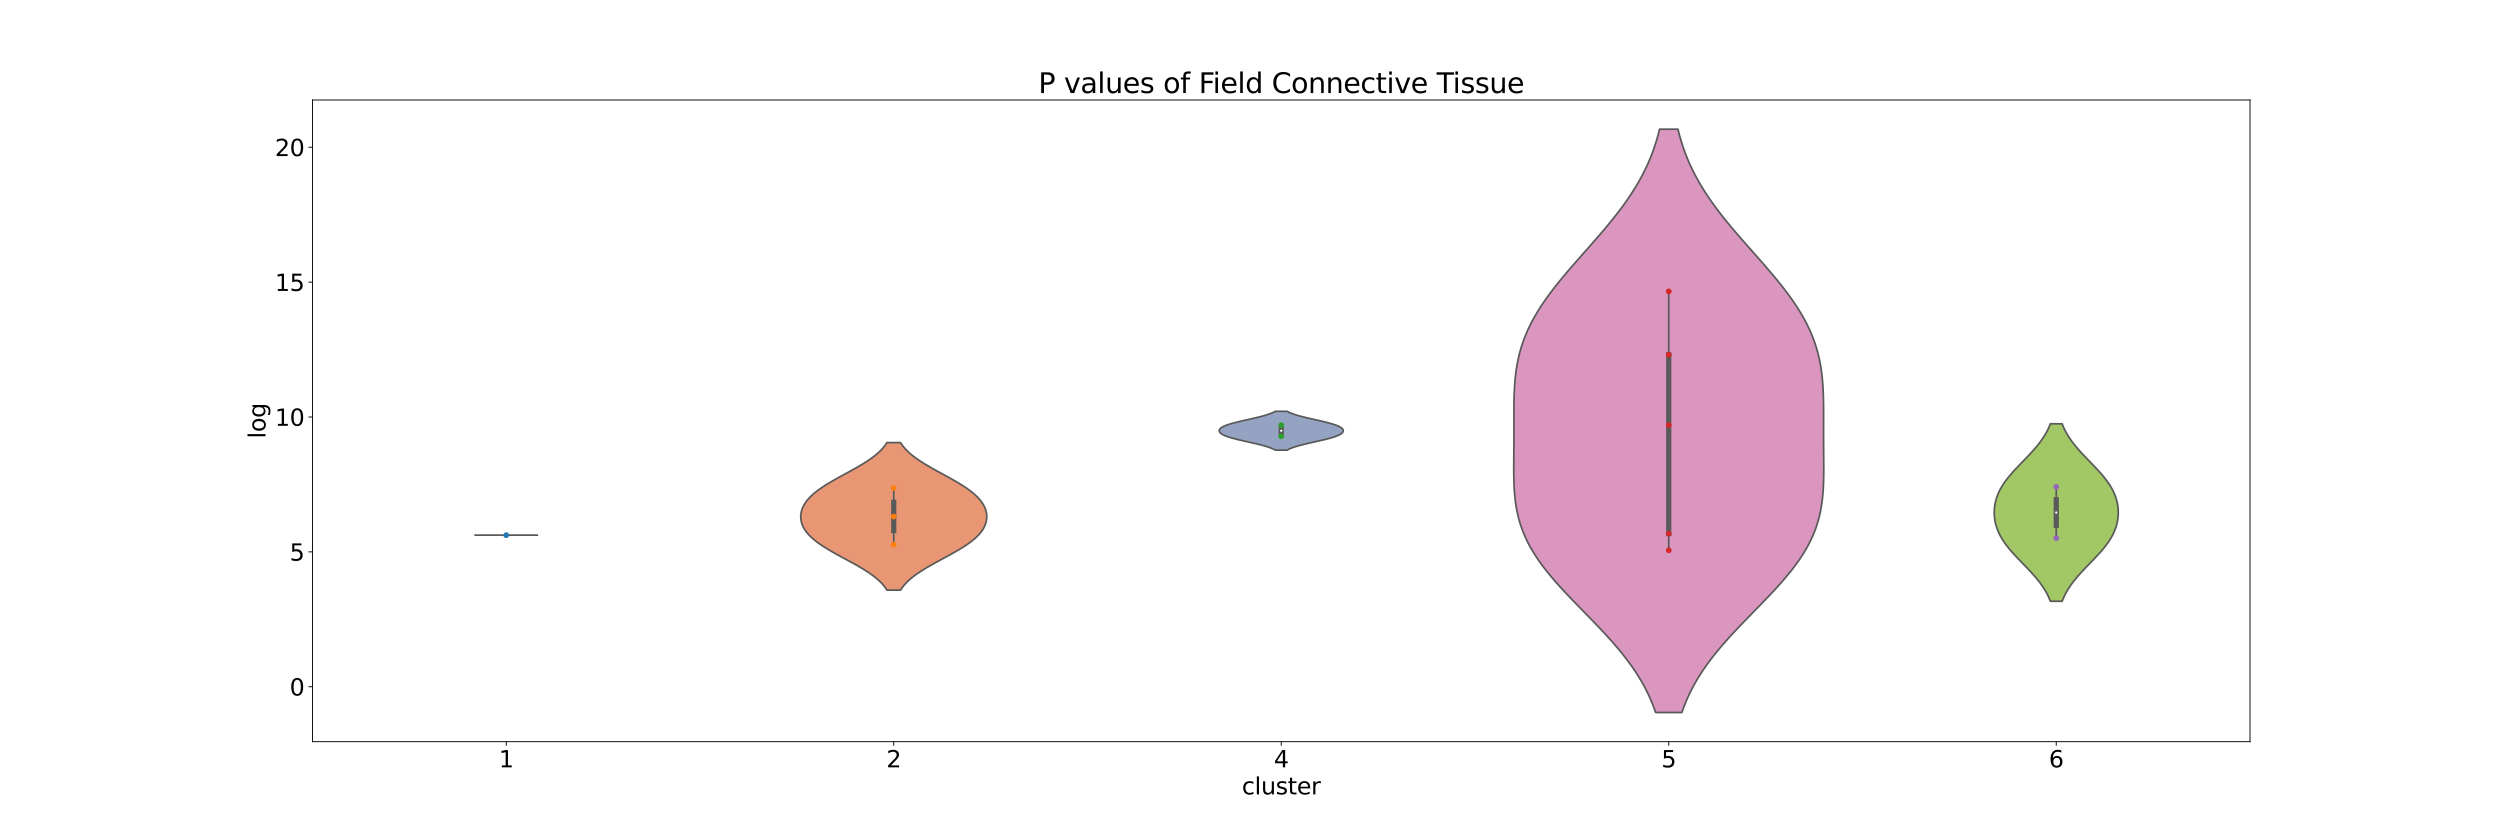 <?xml version="1.0" encoding="utf-8" standalone="no"?>
<!DOCTYPE svg PUBLIC "-//W3C//DTD SVG 1.1//EN"
        "http://www.w3.org/Graphics/SVG/1.1/DTD/svg11.dtd">
<svg xmlns:xlink="http://www.w3.org/1999/xlink" width="2160pt" height="720pt" viewBox="0 0 2160 720"
     xmlns="http://www.w3.org/2000/svg" version="1.1">
    <defs>
        <style type="text/css">*{stroke-linejoin: round; stroke-linecap: butt}</style>
    </defs>
    <g id="figure_1">
        <g id="patch_1">
            <path d="M 0 720
L 2160 720 
L 2160 0 
L 0 0 
z
" style="fill: #ffffff"/>
        </g>
        <g id="axes_1">
            <g id="patch_2">
                <path d="M 270 640.8
L 1944 640.8 
L 1944 86.4 
L 270 86.4 
z
" style="fill: #ffffff"/>
            </g>
            <g id="PolyCollection_1">
                <defs>
                    <path id="mb86fb6a9bb" d="M 778.086 -210.149
L 766.314 -210.149 
L 765.482 -211.436 
L 764.563 -212.723 
L 763.554 -214.011 
L 762.449 -215.298 
L 761.248 -216.585 
L 759.946 -217.873 
L 758.544 -219.16 
L 757.039 -220.447 
L 755.434 -221.735 
L 753.729 -223.022 
L 751.927 -224.309 
L 750.033 -225.597 
L 748.051 -226.884 
L 745.988 -228.171 
L 743.85 -229.459 
L 741.647 -230.746 
L 739.387 -232.033 
L 737.081 -233.32 
L 734.74 -234.608 
L 732.375 -235.895 
L 729.998 -237.182 
L 727.621 -238.47 
L 725.256 -239.757 
L 722.914 -241.044 
L 720.609 -242.332 
L 718.35 -243.619 
L 716.148 -244.906 
L 714.013 -246.194 
L 711.953 -247.481 
L 709.977 -248.768 
L 708.091 -250.056 
L 706.302 -251.343 
L 704.613 -252.63 
L 703.029 -253.917 
L 701.551 -255.205 
L 700.182 -256.492 
L 698.922 -257.779 
L 697.771 -259.067 
L 696.729 -260.354 
L 695.794 -261.641 
L 694.963 -262.929 
L 694.236 -264.216 
L 693.61 -265.503 
L 693.082 -266.791 
L 692.65 -268.078 
L 692.313 -269.365 
L 692.068 -270.653 
L 691.913 -271.94 
L 691.848 -273.227 
L 691.872 -274.514 
L 691.984 -275.802 
L 692.184 -277.089 
L 692.474 -278.376 
L 692.854 -279.664 
L 693.326 -280.951 
L 693.891 -282.238 
L 694.55 -283.526 
L 695.308 -284.813 
L 696.164 -286.1 
L 697.121 -287.388 
L 698.181 -288.675 
L 699.345 -289.962 
L 700.614 -291.25 
L 701.988 -292.537 
L 703.466 -293.824 
L 705.048 -295.112 
L 706.731 -296.399 
L 708.511 -297.686 
L 710.384 -298.973 
L 712.346 -300.261 
L 714.389 -301.548 
L 716.506 -302.835 
L 718.689 -304.123 
L 720.928 -305.41 
L 723.213 -306.697 
L 725.533 -307.985 
L 727.877 -309.272 
L 730.233 -310.559 
L 732.59 -311.847 
L 734.936 -313.134 
L 737.258 -314.421 
L 739.546 -315.709 
L 741.789 -316.996 
L 743.977 -318.283 
L 746.1 -319.57 
L 748.15 -320.858 
L 750.119 -322.145 
L 752.003 -323.432 
L 753.794 -324.72 
L 755.49 -326.007 
L 757.088 -327.294 
L 758.585 -328.582 
L 759.981 -329.869 
L 761.278 -331.156 
L 762.475 -332.444 
L 763.575 -333.731 
L 764.581 -335.018 
L 765.497 -336.306 
L 766.326 -337.593 
L 778.074 -337.593 
L 778.074 -337.593 
L 778.903 -336.306 
L 779.819 -335.018 
L 780.825 -333.731 
L 781.925 -332.444 
L 783.122 -331.156 
L 784.419 -329.869 
L 785.815 -328.582 
L 787.312 -327.294 
L 788.91 -326.007 
L 790.606 -324.72 
L 792.397 -323.432 
L 794.281 -322.145 
L 796.25 -320.858 
L 798.3 -319.57 
L 800.423 -318.283 
L 802.611 -316.996 
L 804.854 -315.709 
L 807.142 -314.421 
L 809.464 -313.134 
L 811.81 -311.847 
L 814.167 -310.559 
L 816.523 -309.272 
L 818.867 -307.985 
L 821.187 -306.697 
L 823.472 -305.41 
L 825.711 -304.123 
L 827.894 -302.835 
L 830.011 -301.548 
L 832.054 -300.261 
L 834.016 -298.973 
L 835.889 -297.686 
L 837.669 -296.399 
L 839.352 -295.112 
L 840.934 -293.824 
L 842.412 -292.537 
L 843.786 -291.25 
L 845.055 -289.962 
L 846.219 -288.675 
L 847.279 -287.388 
L 848.236 -286.1 
L 849.092 -284.813 
L 849.85 -283.526 
L 850.509 -282.238 
L 851.074 -280.951 
L 851.546 -279.664 
L 851.926 -278.376 
L 852.216 -277.089 
L 852.416 -275.802 
L 852.528 -274.514 
L 852.552 -273.227 
L 852.487 -271.94 
L 852.332 -270.653 
L 852.087 -269.365 
L 851.75 -268.078 
L 851.318 -266.791 
L 850.79 -265.503 
L 850.164 -264.216 
L 849.437 -262.929 
L 848.606 -261.641 
L 847.671 -260.354 
L 846.629 -259.067 
L 845.478 -257.779 
L 844.218 -256.492 
L 842.849 -255.205 
L 841.371 -253.917 
L 839.787 -252.63 
L 838.098 -251.343 
L 836.309 -250.056 
L 834.423 -248.768 
L 832.447 -247.481 
L 830.387 -246.194 
L 828.252 -244.906 
L 826.05 -243.619 
L 823.791 -242.332 
L 821.486 -241.044 
L 819.144 -239.757 
L 816.779 -238.47 
L 814.402 -237.182 
L 812.025 -235.895 
L 809.66 -234.608 
L 807.319 -233.32 
L 805.013 -232.033 
L 802.753 -230.746 
L 800.55 -229.459 
L 798.412 -228.171 
L 796.349 -226.884 
L 794.367 -225.597 
L 792.473 -224.309 
L 790.671 -223.022 
L 788.966 -221.735 
L 787.361 -220.447 
L 785.856 -219.16 
L 784.454 -217.873 
L 783.152 -216.585 
L 781.951 -215.298 
L 780.846 -214.011 
L 779.837 -212.723 
L 778.918 -211.436 
L 778.086 -210.149 
z
" style="stroke: #595959; stroke-width: 1.5"/>
                </defs>
                <g clip-path="url(#p89da72ef8c)">
                    <use xlink:href="#mb86fb6a9bb" x="0" y="720"
                         style="fill: #e99675; stroke: #595959; stroke-width: 1.5"/>
                </g>
            </g>
            <g id="PolyCollection_2">
                <defs>
                    <path id="m3805b67f52" d="M 1112.094 -331.107
L 1101.906 -331.107 
L 1101.296 -331.445 
L 1100.634 -331.783 
L 1099.917 -332.121 
L 1099.143 -332.459 
L 1098.312 -332.798 
L 1097.423 -333.136 
L 1096.475 -333.474 
L 1095.469 -333.812 
L 1094.406 -334.15 
L 1093.285 -334.489 
L 1092.11 -334.827 
L 1090.883 -335.165 
L 1089.607 -335.503 
L 1088.285 -335.841 
L 1086.921 -336.18 
L 1085.52 -336.518 
L 1084.088 -336.856 
L 1082.629 -337.194 
L 1081.15 -337.532 
L 1079.658 -337.871 
L 1078.158 -338.209 
L 1076.658 -338.547 
L 1075.164 -338.885 
L 1073.684 -339.223 
L 1072.223 -339.562 
L 1070.789 -339.9 
L 1069.388 -340.238 
L 1068.026 -340.576 
L 1066.708 -340.914 
L 1065.44 -341.253 
L 1064.225 -341.591 
L 1063.068 -341.929 
L 1061.973 -342.267 
L 1060.941 -342.605 
L 1059.974 -342.944 
L 1059.076 -343.282 
L 1058.245 -343.62 
L 1057.483 -343.958 
L 1056.789 -344.297 
L 1056.164 -344.635 
L 1055.606 -344.973 
L 1055.114 -345.311 
L 1054.688 -345.649 
L 1054.325 -345.988 
L 1054.025 -346.326 
L 1053.787 -346.664 
L 1053.609 -347.002 
L 1053.491 -347.34 
L 1053.432 -347.679 
L 1053.432 -348.017 
L 1053.491 -348.355 
L 1053.609 -348.693 
L 1053.787 -349.031 
L 1054.025 -349.37 
L 1054.325 -349.708 
L 1054.688 -350.046 
L 1055.114 -350.384 
L 1055.606 -350.722 
L 1056.164 -351.061 
L 1056.789 -351.399 
L 1057.483 -351.737 
L 1058.245 -352.075 
L 1059.076 -352.413 
L 1059.974 -352.752 
L 1060.941 -353.09 
L 1061.973 -353.428 
L 1063.068 -353.766 
L 1064.225 -354.104 
L 1065.44 -354.443 
L 1066.708 -354.781 
L 1068.026 -355.119 
L 1069.388 -355.457 
L 1070.789 -355.796 
L 1072.223 -356.134 
L 1073.684 -356.472 
L 1075.164 -356.81 
L 1076.658 -357.148 
L 1078.158 -357.487 
L 1079.658 -357.825 
L 1081.15 -358.163 
L 1082.629 -358.501 
L 1084.088 -358.839 
L 1085.52 -359.178 
L 1086.921 -359.516 
L 1088.285 -359.854 
L 1089.607 -360.192 
L 1090.883 -360.53 
L 1092.11 -360.869 
L 1093.285 -361.207 
L 1094.406 -361.545 
L 1095.469 -361.883 
L 1096.475 -362.221 
L 1097.423 -362.56 
L 1098.312 -362.898 
L 1099.143 -363.236 
L 1099.917 -363.574 
L 1100.634 -363.912 
L 1101.296 -364.251 
L 1101.906 -364.589 
L 1112.094 -364.589 
L 1112.094 -364.589 
L 1112.704 -364.251 
L 1113.366 -363.912 
L 1114.083 -363.574 
L 1114.857 -363.236 
L 1115.688 -362.898 
L 1116.577 -362.56 
L 1117.525 -362.221 
L 1118.531 -361.883 
L 1119.594 -361.545 
L 1120.715 -361.207 
L 1121.89 -360.869 
L 1123.117 -360.53 
L 1124.393 -360.192 
L 1125.715 -359.854 
L 1127.079 -359.516 
L 1128.48 -359.178 
L 1129.912 -358.839 
L 1131.371 -358.501 
L 1132.85 -358.163 
L 1134.342 -357.825 
L 1135.842 -357.487 
L 1137.342 -357.148 
L 1138.836 -356.81 
L 1140.316 -356.472 
L 1141.777 -356.134 
L 1143.211 -355.796 
L 1144.612 -355.457 
L 1145.974 -355.119 
L 1147.292 -354.781 
L 1148.56 -354.443 
L 1149.775 -354.104 
L 1150.932 -353.766 
L 1152.027 -353.428 
L 1153.059 -353.09 
L 1154.026 -352.752 
L 1154.924 -352.413 
L 1155.755 -352.075 
L 1156.517 -351.737 
L 1157.211 -351.399 
L 1157.836 -351.061 
L 1158.394 -350.722 
L 1158.886 -350.384 
L 1159.312 -350.046 
L 1159.675 -349.708 
L 1159.975 -349.37 
L 1160.213 -349.031 
L 1160.391 -348.693 
L 1160.509 -348.355 
L 1160.568 -348.017 
L 1160.568 -347.679 
L 1160.509 -347.34 
L 1160.391 -347.002 
L 1160.213 -346.664 
L 1159.975 -346.326 
L 1159.675 -345.988 
L 1159.312 -345.649 
L 1158.886 -345.311 
L 1158.394 -344.973 
L 1157.836 -344.635 
L 1157.211 -344.297 
L 1156.517 -343.958 
L 1155.755 -343.62 
L 1154.924 -343.282 
L 1154.026 -342.944 
L 1153.059 -342.605 
L 1152.027 -342.267 
L 1150.932 -341.929 
L 1149.775 -341.591 
L 1148.56 -341.253 
L 1147.292 -340.914 
L 1145.974 -340.576 
L 1144.612 -340.238 
L 1143.211 -339.9 
L 1141.777 -339.562 
L 1140.316 -339.223 
L 1138.836 -338.885 
L 1137.342 -338.547 
L 1135.842 -338.209 
L 1134.342 -337.871 
L 1132.85 -337.532 
L 1131.371 -337.194 
L 1129.912 -336.856 
L 1128.48 -336.518 
L 1127.079 -336.18 
L 1125.715 -335.841 
L 1124.393 -335.503 
L 1123.117 -335.165 
L 1121.89 -334.827 
L 1120.715 -334.489 
L 1119.594 -334.15 
L 1118.531 -333.812 
L 1117.525 -333.474 
L 1116.577 -333.136 
L 1115.688 -332.798 
L 1114.857 -332.459 
L 1114.083 -332.121 
L 1113.366 -331.783 
L 1112.704 -331.445 
L 1112.094 -331.107 
z
" style="stroke: #595959; stroke-width: 1.5"/>
                </defs>
                <g clip-path="url(#p89da72ef8c)">
                    <use xlink:href="#m3805b67f52" x="0" y="720"
                         style="fill: #95a3c3; stroke: #595959; stroke-width: 1.5"/>
                </g>
            </g>
            <g id="PolyCollection_3">
                <defs>
                    <path id="m83525ec59b" d="M 1453.137 -104.4
L 1430.463 -104.4 
L 1428.634 -109.491 
L 1426.588 -114.582 
L 1424.314 -119.673 
L 1421.802 -124.764 
L 1419.044 -129.855 
L 1416.037 -134.945 
L 1412.778 -140.036 
L 1409.271 -145.127 
L 1405.52 -150.218 
L 1401.538 -155.309 
L 1397.337 -160.4 
L 1392.938 -165.491 
L 1388.364 -170.582 
L 1383.641 -175.673 
L 1378.802 -180.764 
L 1373.881 -185.855 
L 1368.915 -190.945 
L 1363.943 -196.036 
L 1359.007 -201.127 
L 1354.147 -206.218 
L 1349.404 -211.309 
L 1344.818 -216.4 
L 1340.424 -221.491 
L 1336.258 -226.582 
L 1332.347 -231.673 
L 1328.716 -236.764 
L 1325.386 -241.855 
L 1322.368 -246.945 
L 1319.672 -252.036 
L 1317.297 -257.127 
L 1315.24 -262.218 
L 1313.49 -267.309 
L 1312.031 -272.4 
L 1310.844 -277.491 
L 1309.905 -282.582 
L 1309.186 -287.673 
L 1308.659 -292.764 
L 1308.295 -297.855 
L 1308.063 -302.945 
L 1307.934 -308.036 
L 1307.881 -313.127 
L 1307.88 -318.218 
L 1307.909 -323.309 
L 1307.95 -328.4 
L 1307.99 -333.491 
L 1308.021 -338.582 
L 1308.036 -343.673 
L 1308.037 -348.764 
L 1308.029 -353.855 
L 1308.019 -358.945 
L 1308.02 -364.036 
L 1308.048 -369.127 
L 1308.121 -374.218 
L 1308.26 -379.309 
L 1308.486 -384.4 
L 1308.822 -389.491 
L 1309.291 -394.582 
L 1309.916 -399.673 
L 1310.718 -404.764 
L 1311.718 -409.855 
L 1312.933 -414.945 
L 1314.379 -420.036 
L 1316.068 -425.127 
L 1318.01 -430.218 
L 1320.21 -435.309 
L 1322.671 -440.4 
L 1325.39 -445.491 
L 1328.363 -450.582 
L 1331.58 -455.673 
L 1335.028 -460.764 
L 1338.691 -465.855 
L 1342.549 -470.945 
L 1346.581 -476.036 
L 1350.761 -481.127 
L 1355.063 -486.218 
L 1359.459 -491.309 
L 1363.92 -496.4 
L 1368.416 -501.491 
L 1372.917 -506.582 
L 1377.394 -511.673 
L 1381.819 -516.764 
L 1386.165 -521.855 
L 1390.408 -526.945 
L 1394.525 -532.036 
L 1398.495 -537.127 
L 1402.3 -542.218 
L 1405.927 -547.309 
L 1409.363 -552.4 
L 1412.599 -557.491 
L 1415.629 -562.582 
L 1418.45 -567.673 
L 1421.062 -572.764 
L 1423.466 -577.855 
L 1425.666 -582.945 
L 1427.668 -588.036 
L 1429.479 -593.127 
L 1431.109 -598.218 
L 1432.567 -603.309 
L 1433.864 -608.4 
L 1449.736 -608.4 
L 1449.736 -608.4 
L 1451.033 -603.309 
L 1452.491 -598.218 
L 1454.121 -593.127 
L 1455.932 -588.036 
L 1457.934 -582.945 
L 1460.134 -577.855 
L 1462.538 -572.764 
L 1465.15 -567.673 
L 1467.971 -562.582 
L 1471.001 -557.491 
L 1474.237 -552.4 
L 1477.673 -547.309 
L 1481.3 -542.218 
L 1485.105 -537.127 
L 1489.075 -532.036 
L 1493.192 -526.945 
L 1497.435 -521.855 
L 1501.781 -516.764 
L 1506.206 -511.673 
L 1510.683 -506.582 
L 1515.184 -501.491 
L 1519.68 -496.4 
L 1524.141 -491.309 
L 1528.537 -486.218 
L 1532.839 -481.127 
L 1537.019 -476.036 
L 1541.051 -470.945 
L 1544.909 -465.855 
L 1548.572 -460.764 
L 1552.02 -455.673 
L 1555.237 -450.582 
L 1558.21 -445.491 
L 1560.929 -440.4 
L 1563.39 -435.309 
L 1565.59 -430.218 
L 1567.532 -425.127 
L 1569.221 -420.036 
L 1570.667 -414.945 
L 1571.882 -409.855 
L 1572.882 -404.764 
L 1573.684 -399.673 
L 1574.309 -394.582 
L 1574.778 -389.491 
L 1575.114 -384.4 
L 1575.34 -379.309 
L 1575.479 -374.218 
L 1575.552 -369.127 
L 1575.58 -364.036 
L 1575.581 -358.945 
L 1575.571 -353.855 
L 1575.563 -348.764 
L 1575.564 -343.673 
L 1575.579 -338.582 
L 1575.61 -333.491 
L 1575.65 -328.4 
L 1575.691 -323.309 
L 1575.72 -318.218 
L 1575.719 -313.127 
L 1575.666 -308.036 
L 1575.537 -302.945 
L 1575.305 -297.855 
L 1574.941 -292.764 
L 1574.414 -287.673 
L 1573.695 -282.582 
L 1572.756 -277.491 
L 1571.569 -272.4 
L 1570.11 -267.309 
L 1568.36 -262.218 
L 1566.303 -257.127 
L 1563.928 -252.036 
L 1561.232 -246.945 
L 1558.214 -241.855 
L 1554.884 -236.764 
L 1551.253 -231.673 
L 1547.342 -226.582 
L 1543.176 -221.491 
L 1538.782 -216.4 
L 1534.196 -211.309 
L 1529.453 -206.218 
L 1524.593 -201.127 
L 1519.657 -196.036 
L 1514.685 -190.945 
L 1509.719 -185.855 
L 1504.798 -180.764 
L 1499.959 -175.673 
L 1495.236 -170.582 
L 1490.662 -165.491 
L 1486.263 -160.4 
L 1482.062 -155.309 
L 1478.08 -150.218 
L 1474.329 -145.127 
L 1470.822 -140.036 
L 1467.563 -134.945 
L 1464.556 -129.855 
L 1461.798 -124.764 
L 1459.286 -119.673 
L 1457.012 -114.582 
L 1454.966 -109.491 
L 1453.137 -104.4 
z
" style="stroke: #595959; stroke-width: 1.5"/>
                </defs>
                <g clip-path="url(#p89da72ef8c)">
                    <use xlink:href="#m83525ec59b" x="0" y="720"
                         style="fill: #db96c0; stroke: #595959; stroke-width: 1.5"/>
                </g>
            </g>
            <g id="PolyCollection_4">
                <defs>
                    <path id="m2b217a7dad" d="M 1781.694 -200.51
L 1771.506 -200.51 
L 1770.896 -202.059 
L 1770.234 -203.608 
L 1769.517 -205.156 
L 1768.743 -206.705 
L 1767.912 -208.254 
L 1767.023 -209.803 
L 1766.075 -211.351 
L 1765.069 -212.9 
L 1764.006 -214.449 
L 1762.885 -215.998 
L 1761.71 -217.547 
L 1760.483 -219.095 
L 1759.207 -220.644 
L 1757.885 -222.193 
L 1756.521 -223.742 
L 1755.12 -225.29 
L 1753.688 -226.839 
L 1752.229 -228.388 
L 1750.75 -229.937 
L 1749.258 -231.485 
L 1747.758 -233.034 
L 1746.258 -234.583 
L 1744.764 -236.132 
L 1743.284 -237.68 
L 1741.823 -239.229 
L 1740.389 -240.778 
L 1738.988 -242.327 
L 1737.626 -243.875 
L 1736.308 -245.424 
L 1735.04 -246.973 
L 1733.825 -248.522 
L 1732.668 -250.07 
L 1731.573 -251.619 
L 1730.541 -253.168 
L 1729.574 -254.717 
L 1728.676 -256.265 
L 1727.845 -257.814 
L 1727.083 -259.363 
L 1726.389 -260.912 
L 1725.764 -262.46 
L 1725.206 -264.009 
L 1724.714 -265.558 
L 1724.288 -267.107 
L 1723.925 -268.655 
L 1723.625 -270.204 
L 1723.387 -271.753 
L 1723.209 -273.302 
L 1723.091 -274.85 
L 1723.032 -276.399 
L 1723.032 -277.948 
L 1723.091 -279.497 
L 1723.209 -281.045 
L 1723.387 -282.594 
L 1723.625 -284.143 
L 1723.925 -285.692 
L 1724.288 -287.24 
L 1724.714 -288.789 
L 1725.206 -290.338 
L 1725.764 -291.887 
L 1726.389 -293.435 
L 1727.083 -294.984 
L 1727.845 -296.533 
L 1728.676 -298.082 
L 1729.574 -299.63 
L 1730.541 -301.179 
L 1731.573 -302.728 
L 1732.668 -304.277 
L 1733.825 -305.825 
L 1735.04 -307.374 
L 1736.308 -308.923 
L 1737.626 -310.472 
L 1738.988 -312.02 
L 1740.389 -313.569 
L 1741.823 -315.118 
L 1743.284 -316.667 
L 1744.764 -318.215 
L 1746.258 -319.764 
L 1747.758 -321.313 
L 1749.258 -322.862 
L 1750.75 -324.41 
L 1752.229 -325.959 
L 1753.688 -327.508 
L 1755.12 -329.057 
L 1756.521 -330.605 
L 1757.885 -332.154 
L 1759.207 -333.703 
L 1760.483 -335.252 
L 1761.71 -336.8 
L 1762.885 -338.349 
L 1764.006 -339.898 
L 1765.069 -341.447 
L 1766.075 -342.995 
L 1767.023 -344.544 
L 1767.912 -346.093 
L 1768.743 -347.642 
L 1769.517 -349.19 
L 1770.234 -350.739 
L 1770.896 -352.288 
L 1771.506 -353.837 
L 1781.694 -353.837 
L 1781.694 -353.837 
L 1782.304 -352.288 
L 1782.966 -350.739 
L 1783.683 -349.19 
L 1784.457 -347.642 
L 1785.288 -346.093 
L 1786.177 -344.544 
L 1787.125 -342.995 
L 1788.131 -341.447 
L 1789.194 -339.898 
L 1790.315 -338.349 
L 1791.49 -336.8 
L 1792.717 -335.252 
L 1793.993 -333.703 
L 1795.315 -332.154 
L 1796.679 -330.605 
L 1798.08 -329.057 
L 1799.512 -327.508 
L 1800.971 -325.959 
L 1802.45 -324.41 
L 1803.942 -322.862 
L 1805.442 -321.313 
L 1806.942 -319.764 
L 1808.436 -318.215 
L 1809.916 -316.667 
L 1811.377 -315.118 
L 1812.811 -313.569 
L 1814.212 -312.02 
L 1815.574 -310.472 
L 1816.892 -308.923 
L 1818.16 -307.374 
L 1819.375 -305.825 
L 1820.532 -304.277 
L 1821.627 -302.728 
L 1822.659 -301.179 
L 1823.626 -299.63 
L 1824.524 -298.082 
L 1825.355 -296.533 
L 1826.117 -294.984 
L 1826.811 -293.435 
L 1827.436 -291.887 
L 1827.994 -290.338 
L 1828.486 -288.789 
L 1828.912 -287.24 
L 1829.275 -285.692 
L 1829.575 -284.143 
L 1829.813 -282.594 
L 1829.991 -281.045 
L 1830.109 -279.497 
L 1830.168 -277.948 
L 1830.168 -276.399 
L 1830.109 -274.85 
L 1829.991 -273.302 
L 1829.813 -271.753 
L 1829.575 -270.204 
L 1829.275 -268.655 
L 1828.912 -267.107 
L 1828.486 -265.558 
L 1827.994 -264.009 
L 1827.436 -262.46 
L 1826.811 -260.912 
L 1826.117 -259.363 
L 1825.355 -257.814 
L 1824.524 -256.265 
L 1823.626 -254.717 
L 1822.659 -253.168 
L 1821.627 -251.619 
L 1820.532 -250.07 
L 1819.375 -248.522 
L 1818.16 -246.973 
L 1816.892 -245.424 
L 1815.574 -243.875 
L 1814.212 -242.327 
L 1812.811 -240.778 
L 1811.377 -239.229 
L 1809.916 -237.68 
L 1808.436 -236.132 
L 1806.942 -234.583 
L 1805.442 -233.034 
L 1803.942 -231.485 
L 1802.45 -229.937 
L 1800.971 -228.388 
L 1799.512 -226.839 
L 1798.08 -225.29 
L 1796.679 -223.742 
L 1795.315 -222.193 
L 1793.993 -220.644 
L 1792.717 -219.095 
L 1791.49 -217.547 
L 1790.315 -215.998 
L 1789.194 -214.449 
L 1788.131 -212.9 
L 1787.125 -211.351 
L 1786.177 -209.803 
L 1785.288 -208.254 
L 1784.457 -206.705 
L 1783.683 -205.156 
L 1782.966 -203.608 
L 1782.304 -202.059 
L 1781.694 -200.51 
z
" style="stroke: #595959; stroke-width: 1.5"/>
                </defs>
                <g clip-path="url(#p89da72ef8c)">
                    <use xlink:href="#m2b217a7dad" x="0" y="720"
                         style="fill: #a2c865; stroke: #595959; stroke-width: 1.5"/>
                </g>
            </g>
            <g id="matplotlib.axis_1">
                <g id="xtick_1">
                    <g id="line2d_1">
                        <defs>
                            <path id="m910a522575" d="M 0 0
L 0 3.5 
" style="stroke: #000000; stroke-width: 0.8"/>
                        </defs>
                        <g>
                            <use xlink:href="#m910a522575" x="437.4" y="640.8"
                                 style="stroke: #000000; stroke-width: 0.8"/>
                        </g>
                    </g>
                    <g id="text_1">
                        <!-- 1 -->
                        <g transform="translate(431.038 662.997)scale(0.2 -0.2)">
                            <defs>
                                <path id="DejaVuSans-31" d="M 794 531
L 1825 531 
L 1825 4091 
L 703 3866 
L 703 4441 
L 1819 4666 
L 2450 4666 
L 2450 531 
L 3481 531 
L 3481 0 
L 794 0 
L 794 531 
z
" transform="scale(0.016)"/>
                            </defs>
                            <use xlink:href="#DejaVuSans-31"/>
                        </g>
                    </g>
                </g>
                <g id="xtick_2">
                    <g id="line2d_2">
                        <g>
                            <use xlink:href="#m910a522575" x="772.2" y="640.8"
                                 style="stroke: #000000; stroke-width: 0.8"/>
                        </g>
                    </g>
                    <g id="text_2">
                        <!-- 2 -->
                        <g transform="translate(765.837 662.997)scale(0.2 -0.2)">
                            <defs>
                                <path id="DejaVuSans-32" d="M 1228 531
L 3431 531 
L 3431 0 
L 469 0 
L 469 531 
Q 828 903 1448 1529 
Q 2069 2156 2228 2338 
Q 2531 2678 2651 2914 
Q 2772 3150 2772 3378 
Q 2772 3750 2511 3984 
Q 2250 4219 1831 4219 
Q 1534 4219 1204 4116 
Q 875 4013 500 3803 
L 500 4441 
Q 881 4594 1212 4672 
Q 1544 4750 1819 4750 
Q 2544 4750 2975 4387 
Q 3406 4025 3406 3419 
Q 3406 3131 3298 2873 
Q 3191 2616 2906 2266 
Q 2828 2175 2409 1742 
Q 1991 1309 1228 531 
z
" transform="scale(0.016)"/>
                            </defs>
                            <use xlink:href="#DejaVuSans-32"/>
                        </g>
                    </g>
                </g>
                <g id="xtick_3">
                    <g id="line2d_3">
                        <g>
                            <use xlink:href="#m910a522575" x="1107" y="640.8"
                                 style="stroke: #000000; stroke-width: 0.8"/>
                        </g>
                    </g>
                    <g id="text_3">
                        <!-- 4 -->
                        <g transform="translate(1100.638 662.997)scale(0.2 -0.2)">
                            <defs>
                                <path id="DejaVuSans-34" d="M 2419 4116
L 825 1625 
L 2419 1625 
L 2419 4116 
z
M 2253 4666 
L 3047 4666 
L 3047 1625 
L 3713 1625 
L 3713 1100 
L 3047 1100 
L 3047 0 
L 2419 0 
L 2419 1100 
L 313 1100 
L 313 1709 
L 2253 4666 
z
" transform="scale(0.016)"/>
                            </defs>
                            <use xlink:href="#DejaVuSans-34"/>
                        </g>
                    </g>
                </g>
                <g id="xtick_4">
                    <g id="line2d_4">
                        <g>
                            <use xlink:href="#m910a522575" x="1441.8" y="640.8"
                                 style="stroke: #000000; stroke-width: 0.8"/>
                        </g>
                    </g>
                    <g id="text_4">
                        <!-- 5 -->
                        <g transform="translate(1435.438 662.997)scale(0.2 -0.2)">
                            <defs>
                                <path id="DejaVuSans-35" d="M 691 4666
L 3169 4666 
L 3169 4134 
L 1269 4134 
L 1269 2991 
Q 1406 3038 1543 3061 
Q 1681 3084 1819 3084 
Q 2600 3084 3056 2656 
Q 3513 2228 3513 1497 
Q 3513 744 3044 326 
Q 2575 -91 1722 -91 
Q 1428 -91 1123 -41 
Q 819 9 494 109 
L 494 744 
Q 775 591 1075 516 
Q 1375 441 1709 441 
Q 2250 441 2565 725 
Q 2881 1009 2881 1497 
Q 2881 1984 2565 2268 
Q 2250 2553 1709 2553 
Q 1456 2553 1204 2497 
Q 953 2441 691 2322 
L 691 4666 
z
" transform="scale(0.016)"/>
                            </defs>
                            <use xlink:href="#DejaVuSans-35"/>
                        </g>
                    </g>
                </g>
                <g id="xtick_5">
                    <g id="line2d_5">
                        <g>
                            <use xlink:href="#m910a522575" x="1776.6" y="640.8"
                                 style="stroke: #000000; stroke-width: 0.8"/>
                        </g>
                    </g>
                    <g id="text_5">
                        <!-- 6 -->
                        <g transform="translate(1770.237 662.997)scale(0.2 -0.2)">
                            <defs>
                                <path id="DejaVuSans-36" d="M 2113 2584
Q 1688 2584 1439 2293 
Q 1191 2003 1191 1497 
Q 1191 994 1439 701 
Q 1688 409 2113 409 
Q 2538 409 2786 701 
Q 3034 994 3034 1497 
Q 3034 2003 2786 2293 
Q 2538 2584 2113 2584 
z
M 3366 4563 
L 3366 3988 
Q 3128 4100 2886 4159 
Q 2644 4219 2406 4219 
Q 1781 4219 1451 3797 
Q 1122 3375 1075 2522 
Q 1259 2794 1537 2939 
Q 1816 3084 2150 3084 
Q 2853 3084 3261 2657 
Q 3669 2231 3669 1497 
Q 3669 778 3244 343 
Q 2819 -91 2113 -91 
Q 1303 -91 875 529 
Q 447 1150 447 2328 
Q 447 3434 972 4092 
Q 1497 4750 2381 4750 
Q 2619 4750 2861 4703 
Q 3103 4656 3366 4563 
z
" transform="scale(0.016)"/>
                            </defs>
                            <use xlink:href="#DejaVuSans-36"/>
                        </g>
                    </g>
                </g>
                <g id="text_6">
                    <!-- cluster -->
                    <g transform="translate(1072.992 686.353)scale(0.2 -0.2)">
                        <defs>
                            <path id="DejaVuSans-63" d="M 3122 3366
L 3122 2828 
Q 2878 2963 2633 3030 
Q 2388 3097 2138 3097 
Q 1578 3097 1268 2742 
Q 959 2388 959 1747 
Q 959 1106 1268 751 
Q 1578 397 2138 397 
Q 2388 397 2633 464 
Q 2878 531 3122 666 
L 3122 134 
Q 2881 22 2623 -34 
Q 2366 -91 2075 -91 
Q 1284 -91 818 406 
Q 353 903 353 1747 
Q 353 2603 823 3093 
Q 1294 3584 2113 3584 
Q 2378 3584 2631 3529 
Q 2884 3475 3122 3366 
z
" transform="scale(0.016)"/>
                            <path id="DejaVuSans-6c" d="M 603 4863
L 1178 4863 
L 1178 0 
L 603 0 
L 603 4863 
z
" transform="scale(0.016)"/>
                            <path id="DejaVuSans-75" d="M 544 1381
L 544 3500 
L 1119 3500 
L 1119 1403 
Q 1119 906 1312 657 
Q 1506 409 1894 409 
Q 2359 409 2629 706 
Q 2900 1003 2900 1516 
L 2900 3500 
L 3475 3500 
L 3475 0 
L 2900 0 
L 2900 538 
Q 2691 219 2414 64 
Q 2138 -91 1772 -91 
Q 1169 -91 856 284 
Q 544 659 544 1381 
z
M 1991 3584 
L 1991 3584 
z
" transform="scale(0.016)"/>
                            <path id="DejaVuSans-73" d="M 2834 3397
L 2834 2853 
Q 2591 2978 2328 3040 
Q 2066 3103 1784 3103 
Q 1356 3103 1142 2972 
Q 928 2841 928 2578 
Q 928 2378 1081 2264 
Q 1234 2150 1697 2047 
L 1894 2003 
Q 2506 1872 2764 1633 
Q 3022 1394 3022 966 
Q 3022 478 2636 193 
Q 2250 -91 1575 -91 
Q 1294 -91 989 -36 
Q 684 19 347 128 
L 347 722 
Q 666 556 975 473 
Q 1284 391 1588 391 
Q 1994 391 2212 530 
Q 2431 669 2431 922 
Q 2431 1156 2273 1281 
Q 2116 1406 1581 1522 
L 1381 1569 
Q 847 1681 609 1914 
Q 372 2147 372 2553 
Q 372 3047 722 3315 
Q 1072 3584 1716 3584 
Q 2034 3584 2315 3537 
Q 2597 3491 2834 3397 
z
" transform="scale(0.016)"/>
                            <path id="DejaVuSans-74" d="M 1172 4494
L 1172 3500 
L 2356 3500 
L 2356 3053 
L 1172 3053 
L 1172 1153 
Q 1172 725 1289 603 
Q 1406 481 1766 481 
L 2356 481 
L 2356 0 
L 1766 0 
Q 1100 0 847 248 
Q 594 497 594 1153 
L 594 3053 
L 172 3053 
L 172 3500 
L 594 3500 
L 594 4494 
L 1172 4494 
z
" transform="scale(0.016)"/>
                            <path id="DejaVuSans-65" d="M 3597 1894
L 3597 1613 
L 953 1613 
Q 991 1019 1311 708 
Q 1631 397 2203 397 
Q 2534 397 2845 478 
Q 3156 559 3463 722 
L 3463 178 
Q 3153 47 2828 -22 
Q 2503 -91 2169 -91 
Q 1331 -91 842 396 
Q 353 884 353 1716 
Q 353 2575 817 3079 
Q 1281 3584 2069 3584 
Q 2775 3584 3186 3129 
Q 3597 2675 3597 1894 
z
M 3022 2063 
Q 3016 2534 2758 2815 
Q 2500 3097 2075 3097 
Q 1594 3097 1305 2825 
Q 1016 2553 972 2059 
L 3022 2063 
z
" transform="scale(0.016)"/>
                            <path id="DejaVuSans-72" d="M 2631 2963
Q 2534 3019 2420 3045 
Q 2306 3072 2169 3072 
Q 1681 3072 1420 2755 
Q 1159 2438 1159 1844 
L 1159 0 
L 581 0 
L 581 3500 
L 1159 3500 
L 1159 2956 
Q 1341 3275 1631 3429 
Q 1922 3584 2338 3584 
Q 2397 3584 2469 3576 
Q 2541 3569 2628 3553 
L 2631 2963 
z
" transform="scale(0.016)"/>
                        </defs>
                        <use xlink:href="#DejaVuSans-63"/>
                        <use xlink:href="#DejaVuSans-6c" x="54.98"/>
                        <use xlink:href="#DejaVuSans-75" x="82.764"/>
                        <use xlink:href="#DejaVuSans-73" x="146.143"/>
                        <use xlink:href="#DejaVuSans-74" x="198.242"/>
                        <use xlink:href="#DejaVuSans-65" x="237.451"/>
                        <use xlink:href="#DejaVuSans-72" x="298.975"/>
                    </g>
                </g>
            </g>
            <g id="matplotlib.axis_2">
                <g id="ytick_1">
                    <g id="line2d_6">
                        <defs>
                            <path id="m2eb89576fb" d="M 0 0
L -3.5 0 
" style="stroke: #000000; stroke-width: 0.8"/>
                        </defs>
                        <g>
                            <use xlink:href="#m2eb89576fb" x="270" y="593.343"
                                 style="stroke: #000000; stroke-width: 0.8"/>
                        </g>
                    </g>
                    <g id="text_7">
                        <!-- 0 -->
                        <g transform="translate(250.275 600.941)scale(0.2 -0.2)">
                            <defs>
                                <path id="DejaVuSans-30" d="M 2034 4250
Q 1547 4250 1301 3770 
Q 1056 3291 1056 2328 
Q 1056 1369 1301 889 
Q 1547 409 2034 409 
Q 2525 409 2770 889 
Q 3016 1369 3016 2328 
Q 3016 3291 2770 3770 
Q 2525 4250 2034 4250 
z
M 2034 4750 
Q 2819 4750 3233 4129 
Q 3647 3509 3647 2328 
Q 3647 1150 3233 529 
Q 2819 -91 2034 -91 
Q 1250 -91 836 529 
Q 422 1150 422 2328 
Q 422 3509 836 4129 
Q 1250 4750 2034 4750 
z
" transform="scale(0.016)"/>
                            </defs>
                            <use xlink:href="#DejaVuSans-30"/>
                        </g>
                    </g>
                </g>
                <g id="ytick_2">
                    <g id="line2d_7">
                        <g>
                            <use xlink:href="#m2eb89576fb" x="270" y="476.822"
                                 style="stroke: #000000; stroke-width: 0.8"/>
                        </g>
                    </g>
                    <g id="text_8">
                        <!-- 5 -->
                        <g transform="translate(250.275 484.421)scale(0.2 -0.2)">
                            <use xlink:href="#DejaVuSans-35"/>
                        </g>
                    </g>
                </g>
                <g id="ytick_3">
                    <g id="line2d_8">
                        <g>
                            <use xlink:href="#m2eb89576fb" x="270" y="360.302"
                                 style="stroke: #000000; stroke-width: 0.8"/>
                        </g>
                    </g>
                    <g id="text_9">
                        <!-- 10 -->
                        <g transform="translate(237.55 367.9)scale(0.2 -0.2)">
                            <use xlink:href="#DejaVuSans-31"/>
                            <use xlink:href="#DejaVuSans-30" x="63.623"/>
                        </g>
                    </g>
                </g>
                <g id="ytick_4">
                    <g id="line2d_9">
                        <g>
                            <use xlink:href="#m2eb89576fb" x="270" y="243.781"
                                 style="stroke: #000000; stroke-width: 0.8"/>
                        </g>
                    </g>
                    <g id="text_10">
                        <!-- 15 -->
                        <g transform="translate(237.55 251.38)scale(0.2 -0.2)">
                            <use xlink:href="#DejaVuSans-31"/>
                            <use xlink:href="#DejaVuSans-35" x="63.623"/>
                        </g>
                    </g>
                </g>
                <g id="ytick_5">
                    <g id="line2d_10">
                        <g>
                            <use xlink:href="#m2eb89576fb" x="270" y="127.261"
                                 style="stroke: #000000; stroke-width: 0.8"/>
                        </g>
                    </g>
                    <g id="text_11">
                        <!-- 20 -->
                        <g transform="translate(237.55 134.859)scale(0.2 -0.2)">
                            <use xlink:href="#DejaVuSans-32"/>
                            <use xlink:href="#DejaVuSans-30" x="63.623"/>
                        </g>
                    </g>
                </g>
                <g id="text_12">
                    <!-- log -->
                    <g transform="translate(229.391 378.845)rotate(-90)scale(0.2 -0.2)">
                        <defs>
                            <path id="DejaVuSans-6f" d="M 1959 3097
Q 1497 3097 1228 2736 
Q 959 2375 959 1747 
Q 959 1119 1226 758 
Q 1494 397 1959 397 
Q 2419 397 2687 759 
Q 2956 1122 2956 1747 
Q 2956 2369 2687 2733 
Q 2419 3097 1959 3097 
z
M 1959 3584 
Q 2709 3584 3137 3096 
Q 3566 2609 3566 1747 
Q 3566 888 3137 398 
Q 2709 -91 1959 -91 
Q 1206 -91 779 398 
Q 353 888 353 1747 
Q 353 2609 779 3096 
Q 1206 3584 1959 3584 
z
" transform="scale(0.016)"/>
                            <path id="DejaVuSans-67" d="M 2906 1791
Q 2906 2416 2648 2759 
Q 2391 3103 1925 3103 
Q 1463 3103 1205 2759 
Q 947 2416 947 1791 
Q 947 1169 1205 825 
Q 1463 481 1925 481 
Q 2391 481 2648 825 
Q 2906 1169 2906 1791 
z
M 3481 434 
Q 3481 -459 3084 -895 
Q 2688 -1331 1869 -1331 
Q 1566 -1331 1297 -1286 
Q 1028 -1241 775 -1147 
L 775 -588 
Q 1028 -725 1275 -790 
Q 1522 -856 1778 -856 
Q 2344 -856 2625 -561 
Q 2906 -266 2906 331 
L 2906 616 
Q 2728 306 2450 153 
Q 2172 0 1784 0 
Q 1141 0 747 490 
Q 353 981 353 1791 
Q 353 2603 747 3093 
Q 1141 3584 1784 3584 
Q 2172 3584 2450 3431 
Q 2728 3278 2906 2969 
L 2906 3500 
L 3481 3500 
L 3481 434 
z
" transform="scale(0.016)"/>
                        </defs>
                        <use xlink:href="#DejaVuSans-6c"/>
                        <use xlink:href="#DejaVuSans-6f" x="27.783"/>
                        <use xlink:href="#DejaVuSans-67" x="88.965"/>
                    </g>
                </g>
            </g>
            <g id="line2d_11">
                <path d="M 410.616 462.379
L 464.184 462.379 
" clip-path="url(#p89da72ef8c)" style="fill: none; stroke: #595959; stroke-width: 1.5; stroke-linecap: square"/>
            </g>
            <g id="line2d_12">
                <path d="M 772.2 470.586
L 772.2 421.672 
" clip-path="url(#p89da72ef8c)" style="fill: none; stroke: #595959; stroke-width: 1.5; stroke-linecap: square"/>
            </g>
            <g id="line2d_13">
                <path d="M 772.2 458.442
L 772.2 433.985 
" clip-path="url(#p89da72ef8c)" style="fill: none; stroke: #595959; stroke-width: 4.5; stroke-linecap: square"/>
            </g>
            <g id="line2d_14">
                <path d="M 1107 376.988
L 1107 367.317 
" clip-path="url(#p89da72ef8c)" style="fill: none; stroke: #595959; stroke-width: 1.5; stroke-linecap: square"/>
            </g>
            <g id="line2d_15">
                <path d="M 1107 374.57
L 1107 369.735 
" clip-path="url(#p89da72ef8c)" style="fill: none; stroke: #595959; stroke-width: 4.5; stroke-linecap: square"/>
            </g>
            <g id="line2d_16">
                <path d="M 1441.8 475.439
L 1441.8 251.761 
" clip-path="url(#p89da72ef8c)" style="fill: none; stroke: #595959; stroke-width: 1.5; stroke-linecap: square"/>
            </g>
            <g id="line2d_17">
                <path d="M 1441.8 461.027
L 1441.8 306.474 
" clip-path="url(#p89da72ef8c)" style="fill: none; stroke: #595959; stroke-width: 4.5; stroke-linecap: square"/>
            </g>
            <g id="line2d_18">
                <path d="M 1776.6 464.969
L 1776.6 420.684 
" clip-path="url(#p89da72ef8c)" style="fill: none; stroke: #595959; stroke-width: 1.5; stroke-linecap: square"/>
            </g>
            <g id="line2d_19">
                <path d="M 1776.6 453.898
L 1776.6 431.755 
" clip-path="url(#p89da72ef8c)" style="fill: none; stroke: #595959; stroke-width: 4.5; stroke-linecap: square"/>
            </g>
            <g id="patch_3">
                <path d="M 270 640.8
L 270 86.4 
" style="fill: none; stroke: #000000; stroke-width: 0.8; stroke-linejoin: miter; stroke-linecap: square"/>
            </g>
            <g id="patch_4">
                <path d="M 1944 640.8
L 1944 86.4 
" style="fill: none; stroke: #000000; stroke-width: 0.8; stroke-linejoin: miter; stroke-linecap: square"/>
            </g>
            <g id="patch_5">
                <path d="M 270 640.8
L 1944 640.8 
" style="fill: none; stroke: #000000; stroke-width: 0.8; stroke-linejoin: miter; stroke-linecap: square"/>
            </g>
            <g id="patch_6">
                <path d="M 270 86.4
L 1944 86.4 
" style="fill: none; stroke: #000000; stroke-width: 0.8; stroke-linejoin: miter; stroke-linecap: square"/>
            </g>
            <g id="PathCollection_1">
                <defs>
                    <path id="ma6d543a2dc" d="M 0 1.5
C 0.398 1.5 0.779 1.342 1.061 1.061 
C 1.342 0.779 1.5 0.398 1.5 0 
C 1.5 -0.398 1.342 -0.779 1.061 -1.061 
C 0.779 -1.342 0.398 -1.5 0 -1.5 
C -0.398 -1.5 -0.779 -1.342 -1.061 -1.061 
C -1.342 -0.779 -1.5 -0.398 -1.5 0 
C -1.5 0.398 -1.342 0.779 -1.061 1.061 
C -0.779 1.342 -0.398 1.5 0 1.5 
z
" style="stroke: #595959"/>
                </defs>
                <g clip-path="url(#p89da72ef8c)">
                    <use xlink:href="#ma6d543a2dc" x="772.2" y="446.298" style="fill: #ffffff; stroke: #595959"/>
                </g>
            </g>
            <g id="PathCollection_2">
                <g clip-path="url(#p89da72ef8c)">
                    <use xlink:href="#ma6d543a2dc" x="1107" y="372.152" style="fill: #ffffff; stroke: #595959"/>
                </g>
            </g>
            <g id="PathCollection_3">
                <g clip-path="url(#p89da72ef8c)">
                    <use xlink:href="#ma6d543a2dc" x="1441.8" y="367.317" style="fill: #ffffff; stroke: #595959"/>
                </g>
            </g>
            <g id="PathCollection_4">
                <g clip-path="url(#p89da72ef8c)">
                    <use xlink:href="#ma6d543a2dc" x="1776.6" y="442.827" style="fill: #ffffff; stroke: #595959"/>
                </g>
            </g>
            <g id="PathCollection_5">
                <defs>
                    <path id="m7ee55d900a" d="M 0 2.5
C 0.663 2.5 1.299 2.237 1.768 1.768 
C 2.237 1.299 2.5 0.663 2.5 0 
C 2.5 -0.663 2.237 -1.299 1.768 -1.768 
C 1.299 -2.237 0.663 -2.5 0 -2.5 
C -0.663 -2.5 -1.299 -2.237 -1.768 -1.768 
C -2.237 -1.299 -2.5 -0.663 -2.5 0 
C -2.5 0.663 -2.237 1.299 -1.768 1.768 
C -1.299 2.237 -0.663 2.5 0 2.5 
z
"/>
                </defs>
                <g clip-path="url(#p89da72ef8c)">
                    <use xlink:href="#m7ee55d900a" x="437.4" y="462.379" style="fill: #1f77b4"/>
                </g>
            </g>
            <g id="PathCollection_6">
                <defs>
                    <path id="C0_0_fc0f257986" d="M 0 2.5
C 0.663 2.5 1.299 2.237 1.768 1.768 
C 2.237 1.299 2.5 0.663 2.5 -0 
C 2.5 -0.663 2.237 -1.299 1.768 -1.768 
C 1.299 -2.237 0.663 -2.5 0 -2.5 
C -0.663 -2.5 -1.299 -2.237 -1.768 -1.768 
C -2.237 -1.299 -2.5 -0.663 -2.5 0 
C -2.5 0.663 -2.237 1.299 -1.768 1.768 
C -1.299 2.237 -0.663 2.5 0 2.5 
z
"/>
                </defs>
                <g clip-path="url(#p89da72ef8c)">
                    <use xlink:href="#C0_0_fc0f257986" x="772.2" y="470.586" style="fill: #ff7f0e"/>
                </g>
                <g clip-path="url(#p89da72ef8c)">
                    <use xlink:href="#C0_0_fc0f257986" x="772.2" y="446.298" style="fill: #ff7f0e"/>
                </g>
                <g clip-path="url(#p89da72ef8c)">
                    <use xlink:href="#C0_0_fc0f257986" x="772.2" y="421.672" style="fill: #ff7f0e"/>
                </g>
            </g>
            <g id="PathCollection_7">
                <defs>
                    <path id="C1_0_818339720f" d="M 0 2.5
C 0.663 2.5 1.299 2.237 1.768 1.768 
C 2.237 1.299 2.5 0.663 2.5 -0 
C 2.5 -0.663 2.237 -1.299 1.768 -1.768 
C 1.299 -2.237 0.663 -2.5 0 -2.5 
C -0.663 -2.5 -1.299 -2.237 -1.768 -1.768 
C -2.237 -1.299 -2.5 -0.663 -2.5 0 
C -2.5 0.663 -2.237 1.299 -1.768 1.768 
C -1.299 2.237 -0.663 2.5 0 2.5 
z
"/>
                </defs>
                <g clip-path="url(#p89da72ef8c)">
                    <use xlink:href="#C1_0_818339720f" x="1107" y="376.988" style="fill: #2ca02c"/>
                </g>
                <g clip-path="url(#p89da72ef8c)">
                    <use xlink:href="#C1_0_818339720f" x="1107" y="367.317" style="fill: #2ca02c"/>
                </g>
            </g>
            <g id="PathCollection_8">
                <defs>
                    <path id="C2_0_f3a204b8b8" d="M 0 2.5
C 0.663 2.5 1.299 2.237 1.768 1.768 
C 2.237 1.299 2.5 0.663 2.5 -0 
C 2.5 -0.663 2.237 -1.299 1.768 -1.768 
C 1.299 -2.237 0.663 -2.5 0 -2.5 
C -0.663 -2.5 -1.299 -2.237 -1.768 -1.768 
C -2.237 -1.299 -2.5 -0.663 -2.5 0 
C -2.5 0.663 -2.237 1.299 -1.768 1.768 
C -1.299 2.237 -0.663 2.5 0 2.5 
z
"/>
                </defs>
                <g clip-path="url(#p89da72ef8c)">
                    <use xlink:href="#C2_0_f3a204b8b8" x="1441.8" y="475.439" style="fill: #d62728"/>
                </g>
                <g clip-path="url(#p89da72ef8c)">
                    <use xlink:href="#C2_0_f3a204b8b8" x="1441.8" y="461.027" style="fill: #d62728"/>
                </g>
                <g clip-path="url(#p89da72ef8c)">
                    <use xlink:href="#C2_0_f3a204b8b8" x="1441.8" y="367.317" style="fill: #d62728"/>
                </g>
                <g clip-path="url(#p89da72ef8c)">
                    <use xlink:href="#C2_0_f3a204b8b8" x="1441.8" y="306.474" style="fill: #d62728"/>
                </g>
                <g clip-path="url(#p89da72ef8c)">
                    <use xlink:href="#C2_0_f3a204b8b8" x="1441.8" y="251.761" style="fill: #d62728"/>
                </g>
            </g>
            <g id="PathCollection_9">
                <defs>
                    <path id="C3_0_c691aff38b" d="M 0 2.5
C 0.663 2.5 1.299 2.237 1.768 1.768 
C 2.237 1.299 2.5 0.663 2.5 -0 
C 2.5 -0.663 2.237 -1.299 1.768 -1.768 
C 1.299 -2.237 0.663 -2.5 0 -2.5 
C -0.663 -2.5 -1.299 -2.237 -1.768 -1.768 
C -2.237 -1.299 -2.5 -0.663 -2.5 0 
C -2.5 0.663 -2.237 1.299 -1.768 1.768 
C -1.299 2.237 -0.663 2.5 0 2.5 
z
"/>
                </defs>
                <g clip-path="url(#p89da72ef8c)">
                    <use xlink:href="#C3_0_c691aff38b" x="1776.6" y="464.969" style="fill: #9467bd"/>
                </g>
                <g clip-path="url(#p89da72ef8c)">
                    <use xlink:href="#C3_0_c691aff38b" x="1776.6" y="420.684" style="fill: #9467bd"/>
                </g>
            </g>
            <g id="text_13">
                <!-- P values of Field Connective Tissue -->
                <g transform="translate(897.18 80.4)scale(0.24 -0.24)">
                    <defs>
                        <path id="DejaVuSans-50" d="M 1259 4147
L 1259 2394 
L 2053 2394 
Q 2494 2394 2734 2622 
Q 2975 2850 2975 3272 
Q 2975 3691 2734 3919 
Q 2494 4147 2053 4147 
L 1259 4147 
z
M 628 4666 
L 2053 4666 
Q 2838 4666 3239 4311 
Q 3641 3956 3641 3272 
Q 3641 2581 3239 2228 
Q 2838 1875 2053 1875 
L 1259 1875 
L 1259 0 
L 628 0 
L 628 4666 
z
" transform="scale(0.016)"/>
                        <path id="DejaVuSans-20" transform="scale(0.016)"/>
                        <path id="DejaVuSans-76" d="M 191 3500
L 800 3500 
L 1894 563 
L 2988 3500 
L 3597 3500 
L 2284 0 
L 1503 0 
L 191 3500 
z
" transform="scale(0.016)"/>
                        <path id="DejaVuSans-61" d="M 2194 1759
Q 1497 1759 1228 1600 
Q 959 1441 959 1056 
Q 959 750 1161 570 
Q 1363 391 1709 391 
Q 2188 391 2477 730 
Q 2766 1069 2766 1631 
L 2766 1759 
L 2194 1759 
z
M 3341 1997 
L 3341 0 
L 2766 0 
L 2766 531 
Q 2569 213 2275 61 
Q 1981 -91 1556 -91 
Q 1019 -91 701 211 
Q 384 513 384 1019 
Q 384 1609 779 1909 
Q 1175 2209 1959 2209 
L 2766 2209 
L 2766 2266 
Q 2766 2663 2505 2880 
Q 2244 3097 1772 3097 
Q 1472 3097 1187 3025 
Q 903 2953 641 2809 
L 641 3341 
Q 956 3463 1253 3523 
Q 1550 3584 1831 3584 
Q 2591 3584 2966 3190 
Q 3341 2797 3341 1997 
z
" transform="scale(0.016)"/>
                        <path id="DejaVuSans-66" d="M 2375 4863
L 2375 4384 
L 1825 4384 
Q 1516 4384 1395 4259 
Q 1275 4134 1275 3809 
L 1275 3500 
L 2222 3500 
L 2222 3053 
L 1275 3053 
L 1275 0 
L 697 0 
L 697 3053 
L 147 3053 
L 147 3500 
L 697 3500 
L 697 3744 
Q 697 4328 969 4595 
Q 1241 4863 1831 4863 
L 2375 4863 
z
" transform="scale(0.016)"/>
                        <path id="DejaVuSans-46" d="M 628 4666
L 3309 4666 
L 3309 4134 
L 1259 4134 
L 1259 2759 
L 3109 2759 
L 3109 2228 
L 1259 2228 
L 1259 0 
L 628 0 
L 628 4666 
z
" transform="scale(0.016)"/>
                        <path id="DejaVuSans-69" d="M 603 3500
L 1178 3500 
L 1178 0 
L 603 0 
L 603 3500 
z
M 603 4863 
L 1178 4863 
L 1178 4134 
L 603 4134 
L 603 4863 
z
" transform="scale(0.016)"/>
                        <path id="DejaVuSans-64" d="M 2906 2969
L 2906 4863 
L 3481 4863 
L 3481 0 
L 2906 0 
L 2906 525 
Q 2725 213 2448 61 
Q 2172 -91 1784 -91 
Q 1150 -91 751 415 
Q 353 922 353 1747 
Q 353 2572 751 3078 
Q 1150 3584 1784 3584 
Q 2172 3584 2448 3432 
Q 2725 3281 2906 2969 
z
M 947 1747 
Q 947 1113 1208 752 
Q 1469 391 1925 391 
Q 2381 391 2643 752 
Q 2906 1113 2906 1747 
Q 2906 2381 2643 2742 
Q 2381 3103 1925 3103 
Q 1469 3103 1208 2742 
Q 947 2381 947 1747 
z
" transform="scale(0.016)"/>
                        <path id="DejaVuSans-43" d="M 4122 4306
L 4122 3641 
Q 3803 3938 3442 4084 
Q 3081 4231 2675 4231 
Q 1875 4231 1450 3742 
Q 1025 3253 1025 2328 
Q 1025 1406 1450 917 
Q 1875 428 2675 428 
Q 3081 428 3442 575 
Q 3803 722 4122 1019 
L 4122 359 
Q 3791 134 3420 21 
Q 3050 -91 2638 -91 
Q 1578 -91 968 557 
Q 359 1206 359 2328 
Q 359 3453 968 4101 
Q 1578 4750 2638 4750 
Q 3056 4750 3426 4639 
Q 3797 4528 4122 4306 
z
" transform="scale(0.016)"/>
                        <path id="DejaVuSans-6e" d="M 3513 2113
L 3513 0 
L 2938 0 
L 2938 2094 
Q 2938 2591 2744 2837 
Q 2550 3084 2163 3084 
Q 1697 3084 1428 2787 
Q 1159 2491 1159 1978 
L 1159 0 
L 581 0 
L 581 3500 
L 1159 3500 
L 1159 2956 
Q 1366 3272 1645 3428 
Q 1925 3584 2291 3584 
Q 2894 3584 3203 3211 
Q 3513 2838 3513 2113 
z
" transform="scale(0.016)"/>
                        <path id="DejaVuSans-54" d="M -19 4666
L 3928 4666 
L 3928 4134 
L 2272 4134 
L 2272 0 
L 1638 0 
L 1638 4134 
L -19 4134 
L -19 4666 
z
" transform="scale(0.016)"/>
                    </defs>
                    <use xlink:href="#DejaVuSans-50"/>
                    <use xlink:href="#DejaVuSans-20" x="60.303"/>
                    <use xlink:href="#DejaVuSans-76" x="92.09"/>
                    <use xlink:href="#DejaVuSans-61" x="151.27"/>
                    <use xlink:href="#DejaVuSans-6c" x="212.549"/>
                    <use xlink:href="#DejaVuSans-75" x="240.332"/>
                    <use xlink:href="#DejaVuSans-65" x="303.711"/>
                    <use xlink:href="#DejaVuSans-73" x="365.234"/>
                    <use xlink:href="#DejaVuSans-20" x="417.334"/>
                    <use xlink:href="#DejaVuSans-6f" x="449.121"/>
                    <use xlink:href="#DejaVuSans-66" x="510.303"/>
                    <use xlink:href="#DejaVuSans-20" x="545.508"/>
                    <use xlink:href="#DejaVuSans-46" x="577.295"/>
                    <use xlink:href="#DejaVuSans-69" x="627.564"/>
                    <use xlink:href="#DejaVuSans-65" x="655.348"/>
                    <use xlink:href="#DejaVuSans-6c" x="716.871"/>
                    <use xlink:href="#DejaVuSans-64" x="744.654"/>
                    <use xlink:href="#DejaVuSans-20" x="808.131"/>
                    <use xlink:href="#DejaVuSans-43" x="839.918"/>
                    <use xlink:href="#DejaVuSans-6f" x="909.742"/>
                    <use xlink:href="#DejaVuSans-6e" x="970.924"/>
                    <use xlink:href="#DejaVuSans-6e" x="1034.303"/>
                    <use xlink:href="#DejaVuSans-65" x="1097.682"/>
                    <use xlink:href="#DejaVuSans-63" x="1159.205"/>
                    <use xlink:href="#DejaVuSans-74" x="1214.186"/>
                    <use xlink:href="#DejaVuSans-69" x="1253.395"/>
                    <use xlink:href="#DejaVuSans-76" x="1281.178"/>
                    <use xlink:href="#DejaVuSans-65" x="1340.357"/>
                    <use xlink:href="#DejaVuSans-20" x="1401.881"/>
                    <use xlink:href="#DejaVuSans-54" x="1433.668"/>
                    <use xlink:href="#DejaVuSans-69" x="1491.627"/>
                    <use xlink:href="#DejaVuSans-73" x="1519.41"/>
                    <use xlink:href="#DejaVuSans-73" x="1571.51"/>
                    <use xlink:href="#DejaVuSans-75" x="1623.609"/>
                    <use xlink:href="#DejaVuSans-65" x="1686.988"/>
                </g>
            </g>
        </g>
    </g>
    <defs>
        <clipPath id="p89da72ef8c">
            <rect x="270" y="86.4" width="1674" height="554.4"/>
        </clipPath>
    </defs>
</svg>
